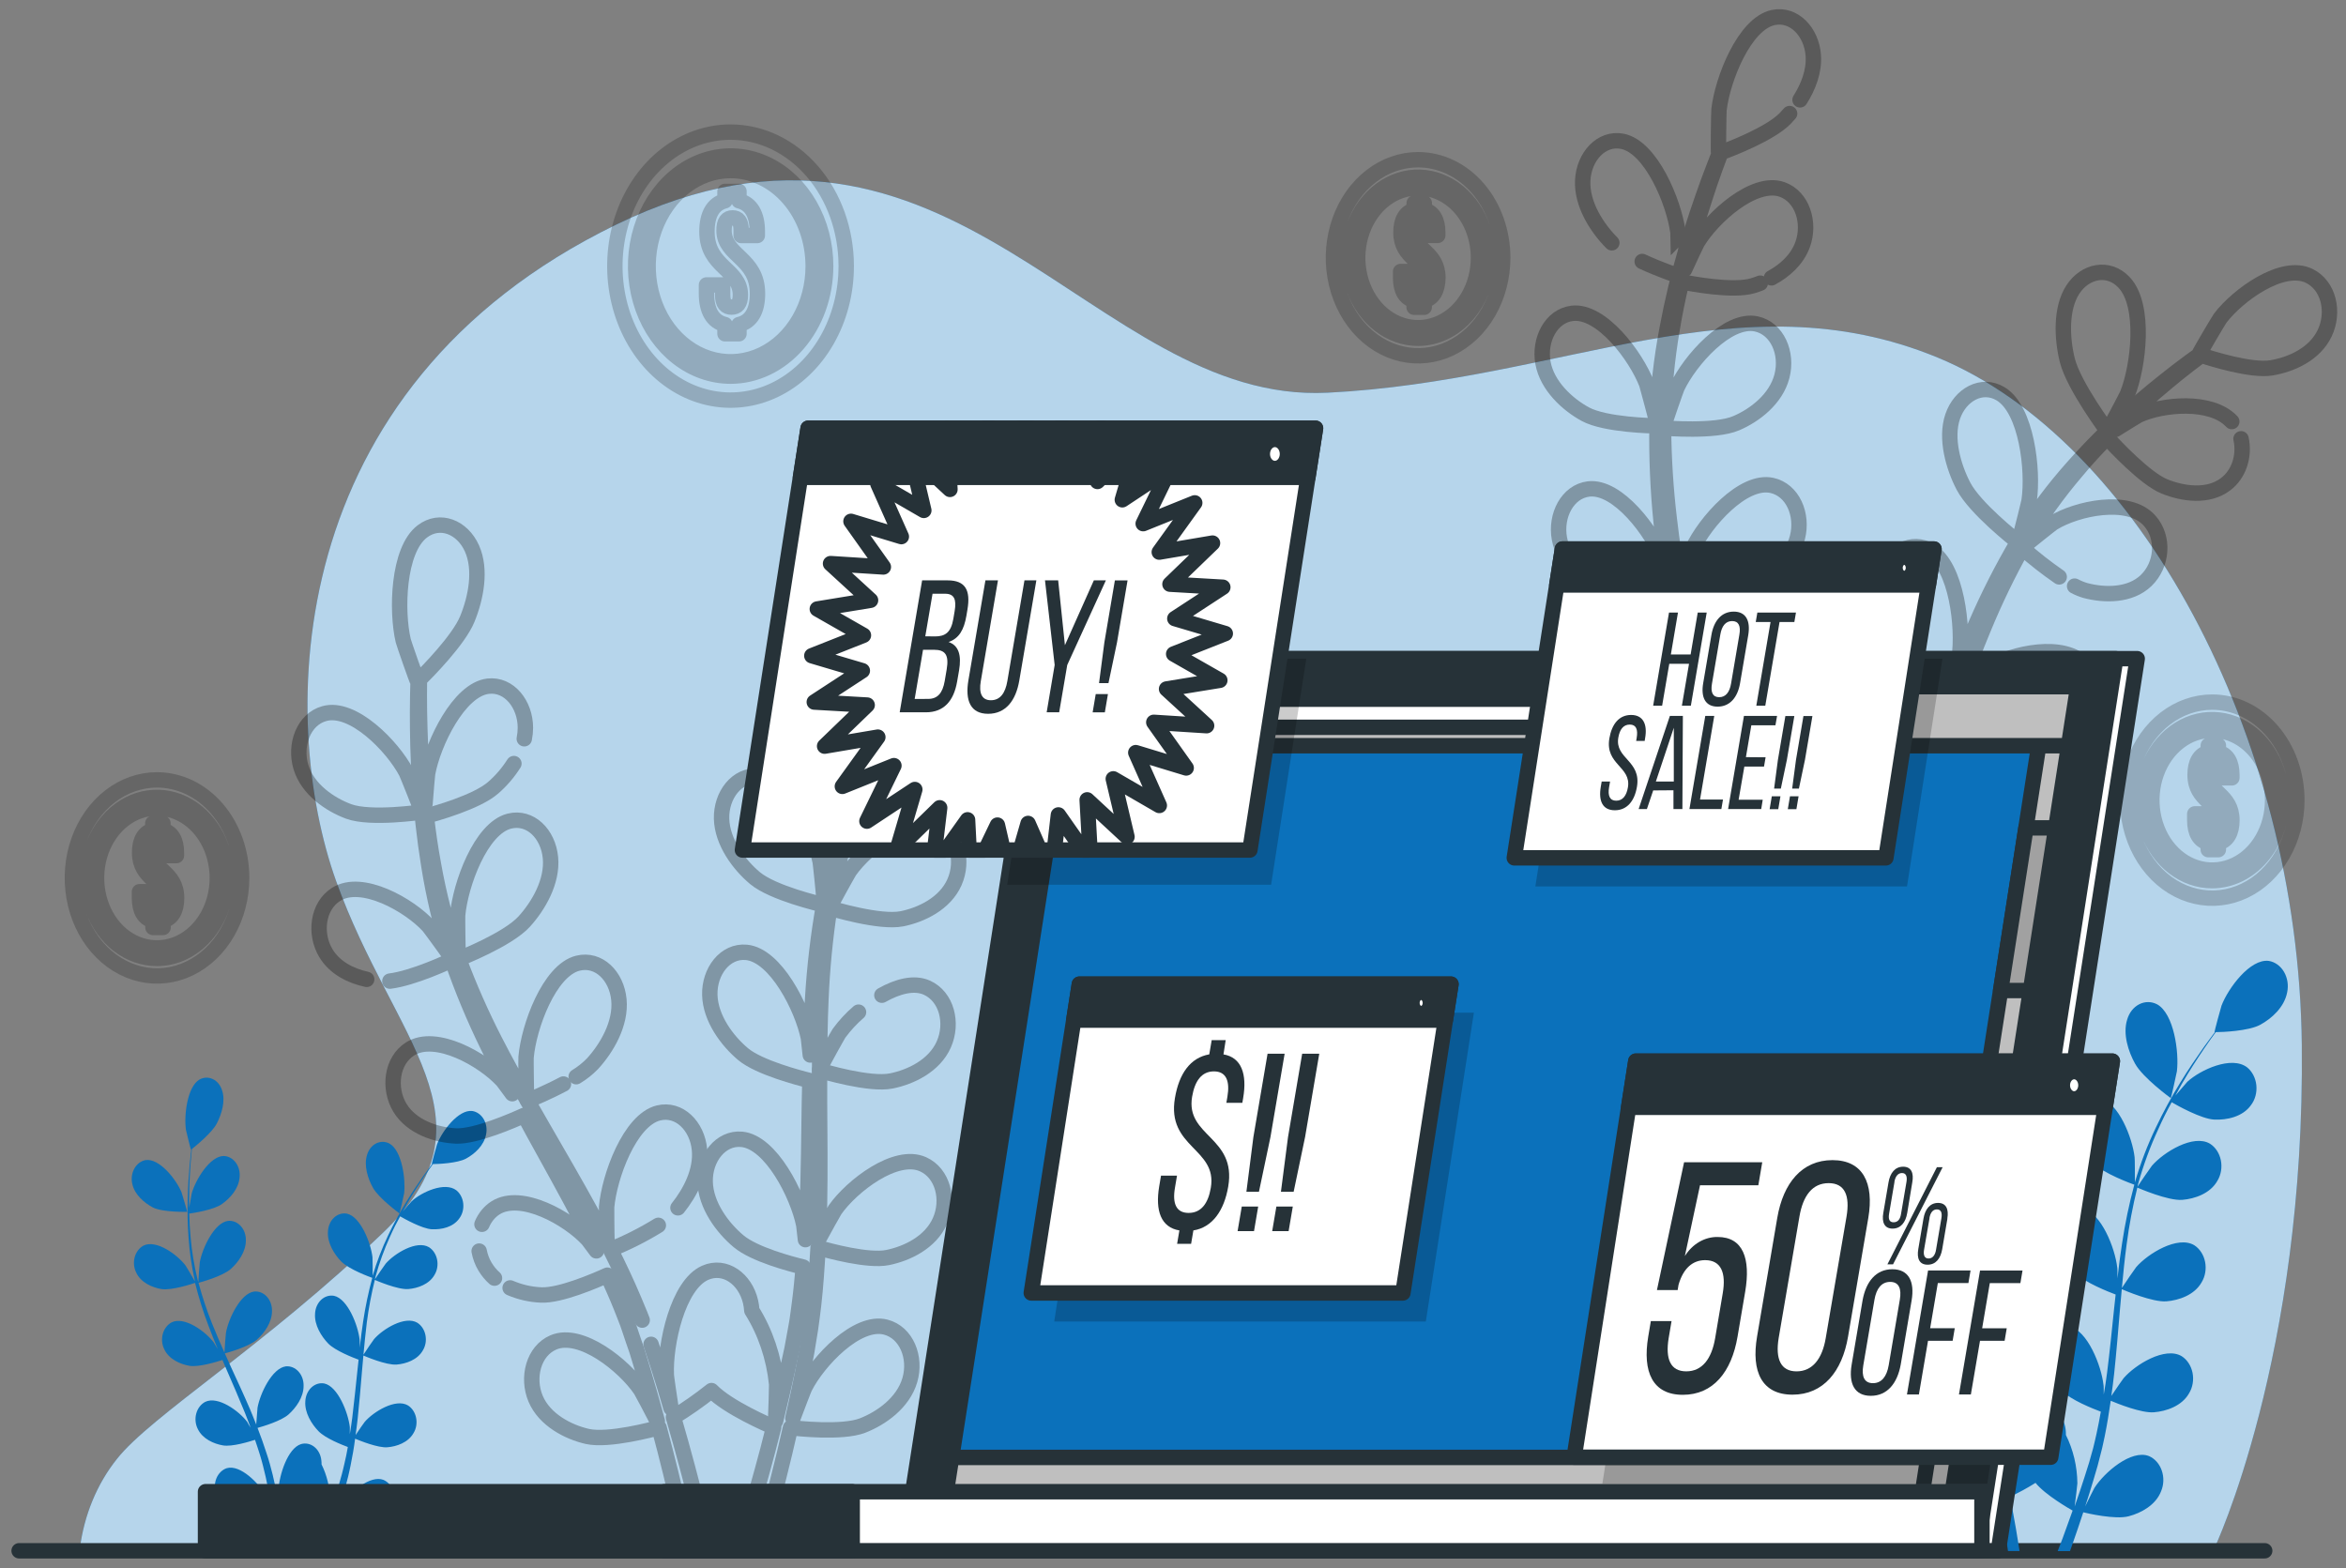 <svg width="193" height="129" viewBox="0 0 193 129" fill="none" xmlns="http://www.w3.org/2000/svg">
<rect x="0" y="0" width="193" height="129" fill="#808080" stroke="none"/>
<g id="illustration">
<g id="freepik--background-simple--inject-26">
<path id="Vector" d="M182.153 127.423C182.153 127.423 189.642 111.678 189.365 85.971C189.087 60.265 175.773 36.166 159.407 29.418C143.041 22.67 128.617 31.346 109.2 32.31C89.783 33.274 78.41 4.997 50.672 18.492C22.933 31.988 22.933 59.301 27.649 72.476C32.364 85.65 41.241 92.077 31.532 101.395C21.823 110.714 12.392 116.497 9.619 120.032C7.979 122.081 6.915 124.658 6.567 127.423H182.153Z" fill="#0B71BB"/>
<path id="Vector_2" opacity="0.7" d="M182.153 127.423C182.153 127.423 189.642 111.678 189.365 85.971C189.087 60.265 175.773 36.166 159.407 29.418C143.041 22.67 128.617 31.346 109.2 32.31C89.783 33.274 78.41 4.997 50.672 18.492C22.933 31.988 22.933 59.301 27.649 72.476C32.364 85.65 41.241 92.077 31.532 101.395C21.823 110.714 12.392 116.497 9.619 120.032C7.979 122.081 6.915 124.658 6.567 127.423H182.153Z" fill="white"/>
</g>
<g id="freepik--Coins--inject-26">
<g id="Group" opacity="0.2">
<path id="Vector_3" d="M60.103 14.031C58.761 14.033 57.449 14.495 56.333 15.36C55.217 16.224 54.348 17.453 53.834 18.89C53.321 20.327 53.187 21.908 53.449 23.433C53.711 24.959 54.358 26.36 55.307 27.459C56.257 28.559 57.466 29.308 58.783 29.612C60.099 29.916 61.464 29.761 62.705 29.166C63.946 28.571 65.006 27.564 65.753 26.271C66.499 24.979 66.898 23.459 66.899 21.904C66.899 19.816 66.183 17.813 64.909 16.337C63.634 14.861 61.906 14.031 60.103 14.031ZM60.794 26.701V27.459H59.643V26.701C58.63 26.467 58.12 25.561 58.12 24.153V23.443H59.452V24.256C59.452 24.998 59.729 25.265 60.181 25.265C60.633 25.265 60.91 24.998 60.91 24.256C60.91 22.122 58.159 22.007 58.159 19.054C58.159 17.659 58.658 16.772 59.643 16.518V15.747H60.794V16.518C61.793 16.756 62.303 17.646 62.303 19.054V19.375H60.974V18.951C60.974 18.209 60.716 17.926 60.27 17.926C59.823 17.926 59.565 18.209 59.565 18.951C59.565 21.084 62.317 21.2 62.317 24.153C62.322 25.561 61.798 26.467 60.8 26.701H60.794Z" stroke="black" stroke-width="1.267" stroke-linecap="round" stroke-linejoin="round"/>
<path id="Vector_4" d="M60.103 10.869C58.22 10.868 56.38 11.515 54.814 12.726C53.249 13.937 52.028 15.659 51.308 17.673C50.587 19.688 50.398 21.905 50.766 24.044C51.133 26.183 52.039 28.148 53.37 29.69C54.701 31.232 56.398 32.282 58.244 32.707C60.09 33.132 62.004 32.914 63.743 32.079C65.482 31.244 66.969 29.83 68.014 28.017C69.06 26.203 69.618 24.072 69.617 21.891C69.617 18.968 68.615 16.164 66.83 14.097C65.046 12.03 62.626 10.869 60.103 10.869ZM60.103 30.946C58.556 30.944 57.045 30.412 55.761 29.416C54.476 28.42 53.475 27.005 52.884 25.349C52.294 23.694 52.14 21.873 52.443 20.117C52.746 18.36 53.492 16.747 54.586 15.482C55.68 14.217 57.074 13.356 58.59 13.008C60.107 12.66 61.679 12.841 63.107 13.528C64.534 14.215 65.754 15.377 66.612 16.868C67.47 18.358 67.927 20.109 67.925 21.9C67.921 24.3 67.095 26.601 65.628 28.296C64.162 29.992 62.175 30.945 60.103 30.946Z" stroke="black" stroke-width="1.267" stroke-linecap="round" stroke-linejoin="round"/>
</g>
<g id="Group_2" opacity="0.2">
<path id="Vector_5" d="M116.662 15.451C115.68 15.451 114.719 15.789 113.902 16.421C113.085 17.053 112.449 17.952 112.073 19.004C111.697 20.055 111.598 21.212 111.79 22.329C111.982 23.445 112.455 24.471 113.15 25.276C113.844 26.08 114.73 26.628 115.693 26.851C116.657 27.073 117.656 26.959 118.564 26.523C119.471 26.087 120.247 25.35 120.793 24.404C121.339 23.457 121.63 22.344 121.63 21.206C121.629 19.68 121.105 18.218 120.174 17.139C119.242 16.06 117.98 15.453 116.662 15.451ZM117.167 24.725V25.277H116.335V24.725C115.595 24.551 115.226 23.889 115.226 22.858V22.337H116.199V22.935C116.199 23.478 116.407 23.671 116.735 23.671C117.062 23.671 117.267 23.478 117.267 22.935C117.267 21.373 115.253 21.296 115.253 19.127C115.253 18.109 115.619 17.456 116.341 17.273V16.708H117.173V17.273C117.902 17.447 118.282 18.096 118.282 19.127V19.365H117.309V19.044C117.309 18.504 117.123 18.295 116.793 18.295C116.463 18.295 116.28 18.504 116.28 19.044C116.28 20.605 118.293 20.682 118.293 22.851C118.282 23.889 117.897 24.551 117.167 24.725Z" stroke="black" stroke-width="1.267" stroke-linecap="round" stroke-linejoin="round"/>
<path id="Vector_6" d="M116.662 13.141C115.285 13.141 113.939 13.614 112.794 14.5C111.649 15.386 110.757 16.646 110.23 18.119C109.703 19.593 109.565 21.215 109.834 22.779C110.102 24.344 110.765 25.781 111.739 26.909C112.713 28.037 113.953 28.805 115.304 29.116C116.655 29.427 118.055 29.268 119.327 28.657C120.599 28.047 121.686 27.013 122.451 25.687C123.216 24.36 123.625 22.801 123.625 21.206C123.625 19.067 122.891 17.015 121.586 15.503C120.28 13.99 118.509 13.141 116.662 13.141ZM116.662 27.832C115.531 27.832 114.425 27.443 113.485 26.715C112.544 25.987 111.811 24.952 111.378 23.741C110.945 22.531 110.832 21.199 111.053 19.913C111.273 18.628 111.818 17.448 112.618 16.521C113.418 15.594 114.437 14.963 115.546 14.707C116.656 14.452 117.806 14.583 118.851 15.085C119.896 15.586 120.79 16.435 121.418 17.525C122.047 18.614 122.382 19.895 122.382 21.206C122.381 22.963 121.778 24.647 120.705 25.889C119.633 27.131 118.179 27.83 116.662 27.832Z" stroke="black" stroke-width="1.267" stroke-linecap="round" stroke-linejoin="round"/>
</g>
<g id="Group_3" opacity="0.2">
<path id="Vector_7" d="M12.911 66.477C11.928 66.477 10.967 66.814 10.151 67.446C9.334 68.079 8.697 68.978 8.321 70.029C7.945 71.081 7.846 72.238 8.038 73.354C8.23 74.471 8.703 75.496 9.398 76.301C10.092 77.106 10.978 77.654 11.941 77.876C12.905 78.098 13.904 77.984 14.812 77.549C15.72 77.113 16.495 76.375 17.041 75.429C17.587 74.482 17.879 73.37 17.879 72.231C17.877 70.706 17.353 69.243 16.422 68.164C15.491 67.085 14.228 66.478 12.911 66.477ZM13.415 75.75V76.303H12.583V75.75C11.843 75.577 11.474 74.915 11.474 73.883V73.363H12.447V73.96C12.447 74.503 12.653 74.699 12.983 74.699C13.313 74.699 13.499 74.503 13.499 73.96C13.499 72.399 11.485 72.322 11.485 70.153C11.485 69.134 11.851 68.482 12.572 68.299V67.733H13.404V68.299C14.134 68.472 14.514 69.121 14.514 70.153V70.39H13.546V70.069C13.546 69.529 13.357 69.323 13.03 69.323C12.703 69.323 12.517 69.529 12.517 70.069C12.517 71.634 14.528 71.708 14.528 73.877C14.528 74.924 14.145 75.567 13.415 75.75Z" stroke="black" stroke-width="1.267" stroke-linecap="round" stroke-linejoin="round"/>
<path id="Vector_8" d="M12.912 64.162C11.535 64.163 10.19 64.638 9.045 65.525C7.901 66.412 7.01 67.672 6.483 69.145C5.957 70.619 5.82 72.241 6.09 73.805C6.359 75.369 7.022 76.805 7.996 77.933C8.97 79.06 10.211 79.828 11.561 80.138C12.912 80.449 14.311 80.289 15.583 79.678C16.855 79.068 17.942 78.034 18.707 76.708C19.472 75.381 19.88 73.822 19.88 72.227C19.88 71.168 19.699 70.119 19.349 69.14C18.998 68.161 18.485 67.272 17.838 66.523C17.191 65.774 16.423 65.18 15.578 64.775C14.732 64.37 13.827 64.162 12.912 64.162ZM12.912 78.853C11.781 78.853 10.675 78.465 9.734 77.737C8.794 77.008 8.061 75.974 7.628 74.763C7.195 73.552 7.081 72.22 7.302 70.935C7.523 69.65 8.068 68.469 8.867 67.542C9.667 66.616 10.687 65.985 11.796 65.729C12.906 65.473 14.056 65.605 15.101 66.106C16.146 66.608 17.039 67.457 17.668 68.546C18.296 69.636 18.632 70.917 18.632 72.227C18.63 73.984 18.027 75.668 16.955 76.911C15.882 78.153 14.428 78.852 12.912 78.853Z" stroke="black" stroke-width="1.267" stroke-linecap="round" stroke-linejoin="round"/>
</g>
<g id="Group_4" opacity="0.2">
<path id="Vector_9" d="M181.995 60.074C181.012 60.074 180.052 60.412 179.235 61.044C178.418 61.676 177.781 62.575 177.405 63.627C177.029 64.678 176.93 65.836 177.122 66.952C177.314 68.068 177.787 69.094 178.482 69.899C179.176 70.703 180.062 71.251 181.025 71.474C181.989 71.696 182.988 71.582 183.896 71.146C184.804 70.71 185.579 69.973 186.125 69.026C186.671 68.08 186.963 66.967 186.963 65.829C186.961 64.303 186.437 62.841 185.506 61.762C184.575 60.683 183.312 60.076 181.995 60.074ZM182.499 69.348V69.9H181.667V69.348C180.929 69.174 180.558 68.512 180.558 67.481V66.96H181.531V67.558C181.531 68.098 181.737 68.294 182.064 68.294C182.391 68.294 182.597 68.098 182.597 67.558C182.597 65.993 180.585 65.919 180.585 63.75C180.585 62.728 180.949 62.079 181.67 61.893V61.331H182.502V61.893C183.232 62.066 183.612 62.719 183.612 63.75V63.994H182.638V63.673C182.638 63.13 182.452 62.924 182.125 62.924C181.798 62.924 181.601 63.13 181.601 63.673C181.601 65.235 183.615 65.312 183.615 67.481C183.615 68.512 183.229 69.174 182.499 69.348Z" stroke="black" stroke-width="1.267" stroke-linecap="round" stroke-linejoin="round"/>
<path id="Vector_10" d="M181.994 57.764C180.617 57.764 179.271 58.237 178.126 59.123C176.981 60.009 176.089 61.269 175.562 62.742C175.035 64.216 174.897 65.838 175.166 67.403C175.434 68.967 176.098 70.404 177.071 71.532C178.045 72.66 179.286 73.428 180.636 73.739C181.987 74.051 183.387 73.891 184.659 73.28C185.931 72.67 187.018 71.636 187.783 70.31C188.548 68.984 188.957 67.424 188.957 65.829C188.957 64.77 188.777 63.721 188.427 62.742C188.077 61.764 187.564 60.875 186.918 60.126C186.271 59.377 185.503 58.783 184.659 58.378C183.814 57.972 182.909 57.764 181.994 57.764ZM181.994 72.455C180.863 72.457 179.756 72.071 178.814 71.344C177.872 70.618 177.137 69.584 176.702 68.374C176.268 67.163 176.153 65.83 176.372 64.544C176.592 63.258 177.135 62.076 177.935 61.148C178.734 60.221 179.754 59.588 180.863 59.331C181.973 59.075 183.124 59.205 184.17 59.706C185.215 60.208 186.109 61.057 186.738 62.147C187.367 63.236 187.703 64.518 187.703 65.829C187.702 67.584 187.1 69.266 186.03 70.508C184.96 71.75 183.509 72.45 181.994 72.455Z" stroke="black" stroke-width="1.267" stroke-linecap="round" stroke-linejoin="round"/>
</g>
</g>
<g id="freepik--Floor--inject-26">
<path id="Vector_11" d="M1.573 127.584H186.312" stroke="#263238" stroke-width="1.267" stroke-linecap="round" stroke-linejoin="round"/>
</g>
<g id="freepik--Plants--inject-26">
<path id="Vector_12" d="M12.576 99.34C13.409 99.754 15.403 99.7 15.406 99.7C15.408 99.7 14.973 98.18 14.934 98.093C14.496 97.026 13.103 95.265 11.969 95.442C11.782 95.478 11.603 95.559 11.445 95.68C11.286 95.801 11.151 95.959 11.049 96.144C10.947 96.329 10.879 96.537 10.851 96.754C10.822 96.972 10.834 97.194 10.884 97.405C11.073 98.292 11.877 98.967 12.576 99.34Z" fill="#0B71BB"/>
<path id="Vector_13" d="M13.273 106.052C14.122 106.193 15.914 105.593 16.047 105.544C16.342 106.731 16.705 107.894 17.134 109.024C17.378 109.686 17.645 110.342 17.919 110.997C17.755 110.721 17.608 110.474 17.583 110.441C16.915 109.548 15.173 108.272 14.119 108.793C13.946 108.884 13.792 109.017 13.667 109.182C13.542 109.347 13.447 109.54 13.391 109.75C13.335 109.96 13.317 110.181 13.339 110.399C13.361 110.617 13.423 110.828 13.52 111.017C13.908 111.836 14.84 112.241 15.595 112.369C16.349 112.498 17.894 112.022 18.299 111.887L18.621 112.639C19.14 113.835 19.661 115.024 20.141 116.212C20.31 116.63 20.465 117.048 20.621 117.466C20.474 117.221 20.343 117.016 20.343 116.987C19.675 116.09 17.93 114.818 16.879 115.335C16.706 115.426 16.551 115.558 16.424 115.723C16.298 115.888 16.203 116.081 16.146 116.292C16.089 116.502 16.07 116.723 16.092 116.942C16.113 117.161 16.175 117.372 16.271 117.562C16.66 118.381 17.589 118.786 18.343 118.915C19.098 119.043 20.496 118.61 20.979 118.455C21.126 118.889 21.273 119.326 21.4 119.741C21.481 120.036 21.575 120.313 21.642 120.615C21.708 120.917 21.786 121.203 21.855 121.495C21.972 122.061 22.096 122.642 22.199 123.198C22.271 123.584 22.335 123.953 22.402 124.323C22.238 123.905 21.9 123.095 21.863 123.037C21.309 122.035 19.764 120.467 18.657 120.788C18.474 120.848 18.305 120.952 18.159 121.094C18.013 121.235 17.895 121.41 17.811 121.607C17.728 121.805 17.681 122.021 17.675 122.24C17.668 122.46 17.701 122.679 17.772 122.883C18.049 123.76 18.918 124.326 19.644 124.583C20.449 124.869 22.224 124.609 22.446 124.583C22.554 125.2 22.651 125.798 22.723 126.366C22.787 126.787 22.846 127.189 22.898 127.578H23.611C23.544 127.144 23.47 126.694 23.389 126.222C23.284 125.595 23.159 124.937 23.026 124.249C23.561 124.001 24.084 123.716 24.59 123.397C25.175 124.133 26.673 125.004 26.868 125.1C26.665 125.682 26.46 126.244 26.26 126.771C26.157 127.051 26.055 127.314 25.952 127.578H26.707L26.884 127.077C27.095 126.489 27.309 125.852 27.522 125.2C27.736 125.251 29.497 125.666 30.316 125.451C31.059 125.258 31.96 124.769 32.293 123.918C32.377 123.721 32.424 123.505 32.431 123.286C32.438 123.066 32.406 122.847 32.335 122.643C32.265 122.439 32.159 122.254 32.023 122.101C31.887 121.947 31.725 121.829 31.547 121.752C30.462 121.331 28.809 122.755 28.218 123.706C28.182 123.764 27.852 124.422 27.65 124.843C27.736 124.573 27.822 124.316 27.908 124.04C28.082 123.494 28.241 122.941 28.413 122.35C28.488 122.061 28.562 121.768 28.64 121.476C28.718 121.183 28.773 120.865 28.843 120.557C28.99 119.84 29.12 119.104 29.214 118.362C29.628 118.536 31.103 119.13 31.866 119.069C32.629 119.008 33.58 118.683 34.021 117.899C34.131 117.719 34.206 117.515 34.242 117.299C34.279 117.083 34.275 116.86 34.232 116.646C34.189 116.431 34.108 116.23 33.993 116.054C33.878 115.879 33.733 115.734 33.566 115.628C32.551 115.02 30.729 116.142 30.008 116.974C29.96 117.025 29.5 117.694 29.253 118.063C29.314 117.617 29.375 117.17 29.425 116.717C29.567 115.403 29.672 114.069 29.786 112.739C29.819 112.331 29.858 111.926 29.894 111.521C30.041 111.582 31.78 112.334 32.637 112.263C33.397 112.202 34.351 111.878 34.79 111.094C34.899 110.914 34.974 110.709 35.011 110.494C35.047 110.278 35.043 110.056 35 109.842C34.958 109.627 34.876 109.426 34.761 109.251C34.647 109.076 34.501 108.931 34.335 108.825C33.32 108.218 31.5 109.336 30.776 110.168C30.72 110.233 30.058 111.193 29.899 111.454C29.983 110.56 30.071 109.67 30.177 108.796C30.331 107.615 30.551 106.448 30.837 105.3C30.904 105.329 32.718 106.123 33.594 106.052C34.354 105.988 35.308 105.666 35.749 104.882C35.858 104.702 35.933 104.498 35.969 104.282C36.005 104.066 36.002 103.843 35.959 103.629C35.916 103.415 35.835 103.213 35.72 103.038C35.606 102.863 35.461 102.717 35.295 102.611C34.276 102.003 32.457 103.122 31.733 103.957C31.677 104.021 30.965 105.056 30.848 105.242C30.865 105.175 30.876 105.104 30.892 105.04C31.205 103.898 31.605 102.79 32.088 101.73C32.349 101.142 32.626 100.596 32.92 100.069C33.245 100.259 34.734 101.097 35.53 101.133C36.326 101.168 37.27 100.969 37.783 100.246C37.908 100.08 38.002 99.886 38.059 99.677C38.115 99.466 38.133 99.245 38.111 99.026C38.088 98.808 38.027 98.597 37.93 98.408C37.833 98.219 37.702 98.056 37.547 97.929C36.593 97.196 34.679 98.077 33.88 98.816C33.836 98.854 33.433 99.32 33.145 99.661C33.275 99.426 33.403 99.182 33.53 98.96C34.01 98.128 34.493 97.395 34.917 96.756C35.167 96.393 35.397 96.068 35.614 95.77C36.016 95.77 37.633 95.705 38.34 95.32C39.048 94.934 39.819 94.246 39.988 93.331C40.033 93.117 40.039 92.895 40.006 92.679C39.972 92.462 39.9 92.257 39.793 92.075C39.686 91.893 39.547 91.739 39.386 91.623C39.225 91.508 39.044 91.432 38.856 91.403C37.719 91.258 36.36 93.064 35.955 94.144C35.919 94.237 35.5 95.773 35.522 95.773H35.547C35.331 96.059 35.103 96.364 34.859 96.705C34.415 97.347 33.919 98.057 33.422 98.88C32.881 99.764 32.384 100.682 31.933 101.631C31.424 102.692 30.997 103.804 30.659 104.953C30.661 104.967 30.661 104.981 30.659 104.995C30.659 104.606 30.659 103.52 30.643 103.436C30.51 102.267 29.664 100.088 28.537 99.847C28.35 99.813 28.158 99.825 27.975 99.883C27.791 99.94 27.621 100.042 27.474 100.181C27.326 100.32 27.206 100.494 27.121 100.691C27.036 100.887 26.987 101.102 26.979 101.322C26.912 102.254 27.494 103.186 28.063 103.774C28.704 104.439 30.485 105.082 30.626 105.13C30.308 106.309 30.057 107.511 29.874 108.729C29.766 109.436 29.675 110.155 29.597 110.875C29.597 110.538 29.597 110.233 29.583 110.197C29.45 109.024 28.601 106.849 27.478 106.608C27.29 106.574 27.098 106.586 26.915 106.644C26.732 106.701 26.561 106.803 26.414 106.942C26.267 107.081 26.147 107.255 26.061 107.451C25.976 107.648 25.927 107.863 25.919 108.083C25.852 109.012 26.435 109.947 27.003 110.535C27.572 111.123 29.089 111.714 29.5 111.862C29.472 112.138 29.439 112.414 29.411 112.691C29.273 114.021 29.134 115.348 28.979 116.643C28.92 117.103 28.851 117.549 28.779 117.996C28.779 117.7 28.779 117.446 28.779 117.411C28.648 116.238 27.8 114.06 26.676 113.819C26.489 113.785 26.297 113.797 26.114 113.855C25.931 113.913 25.76 114.015 25.613 114.154C25.466 114.293 25.346 114.466 25.261 114.663C25.175 114.859 25.126 115.074 25.117 115.293C25.051 116.225 25.633 117.157 26.202 117.745C26.77 118.333 28.143 118.87 28.615 119.047C28.532 119.503 28.449 119.962 28.338 120.399C28.263 120.695 28.21 120.987 28.124 121.283C28.038 121.579 27.96 121.865 27.88 122.154C27.708 122.7 27.536 123.266 27.356 123.793C27.234 124.162 27.112 124.512 26.99 124.863C27.051 124.41 27.156 123.516 27.159 123.439C27.144 122.399 26.901 121.381 26.454 120.48C26.457 120.364 26.451 120.247 26.435 120.133C26.411 119.913 26.348 119.702 26.249 119.513C26.15 119.324 26.017 119.161 25.86 119.036C25.703 118.91 25.524 118.825 25.337 118.785C25.149 118.746 24.956 118.753 24.77 118.806C23.661 119.146 22.965 121.376 22.912 122.572C22.912 122.642 22.948 123.401 22.979 123.883C22.923 123.603 22.873 123.333 22.812 123.047C22.696 122.482 22.568 121.919 22.429 121.315C22.355 121.026 22.277 120.734 22.199 120.441C22.122 120.149 22.022 119.847 21.922 119.545C21.703 118.854 21.453 118.163 21.187 117.475C21.617 117.356 23.128 116.91 23.736 116.37C24.343 115.83 24.981 114.953 24.976 114.018C24.982 113.798 24.947 113.579 24.875 113.375C24.802 113.172 24.694 112.988 24.556 112.837C24.419 112.685 24.255 112.569 24.076 112.496C23.896 112.422 23.706 112.393 23.517 112.411C22.379 112.556 21.392 114.66 21.187 115.811C21.187 115.882 21.106 116.733 21.078 117.199C20.915 116.788 20.754 116.376 20.579 115.965C20.072 114.779 19.525 113.6 18.984 112.43C18.821 112.071 18.657 111.707 18.496 111.344C18.649 111.306 20.457 110.817 21.137 110.213C21.741 109.677 22.382 108.796 22.377 107.861C22.382 107.641 22.348 107.422 22.276 107.219C22.203 107.015 22.095 106.832 21.957 106.68C21.819 106.528 21.656 106.412 21.477 106.339C21.297 106.266 21.107 106.237 20.918 106.255C19.78 106.396 18.793 108.504 18.588 109.651C18.571 109.741 18.477 110.962 18.465 111.277C18.108 110.477 17.758 109.67 17.439 108.873C17.008 107.79 16.637 106.676 16.33 105.538C16.402 105.519 18.291 105.021 18.987 104.4C19.592 103.864 20.233 102.983 20.227 102.048C20.233 101.828 20.198 101.609 20.126 101.405C20.053 101.201 19.944 101.018 19.806 100.866C19.668 100.714 19.504 100.598 19.325 100.525C19.145 100.452 18.955 100.424 18.765 100.442C17.631 100.583 16.643 102.691 16.438 103.838C16.421 103.931 16.319 105.246 16.316 105.487C16.299 105.422 16.274 105.355 16.258 105.287C15.974 104.131 15.78 102.949 15.678 101.753C15.614 101.094 15.586 100.467 15.57 99.844C15.93 99.793 17.572 99.542 18.252 99.063C18.931 98.584 19.625 97.813 19.708 96.885C19.735 96.667 19.721 96.445 19.669 96.233C19.616 96.022 19.526 95.826 19.403 95.658C19.281 95.49 19.129 95.353 18.958 95.258C18.787 95.163 18.6 95.11 18.41 95.104C17.267 95.104 16.088 97.058 15.772 98.183C15.755 98.247 15.642 98.89 15.564 99.359C15.564 99.082 15.55 98.793 15.564 98.527C15.564 97.527 15.62 96.599 15.672 95.799C15.708 95.336 15.744 94.921 15.786 94.532C16.116 94.269 17.45 93.186 17.844 92.415C18.238 91.644 18.565 90.574 18.269 89.703C18.205 89.496 18.105 89.306 17.974 89.147C17.843 88.987 17.685 88.862 17.509 88.778C17.333 88.694 17.145 88.654 16.955 88.661C16.765 88.668 16.578 88.72 16.407 88.816C15.392 89.423 15.126 91.792 15.298 92.958C15.314 93.061 15.697 94.606 15.714 94.594H15.733C15.689 94.966 15.645 95.368 15.606 95.805C15.536 96.618 15.464 97.537 15.442 98.539C15.41 99.623 15.432 100.708 15.509 101.788C15.59 102.998 15.764 104.197 16.03 105.371V105.413C15.85 105.091 15.32 104.188 15.273 104.127C14.604 103.231 12.862 101.958 11.808 102.476C11.636 102.567 11.482 102.7 11.356 102.865C11.231 103.031 11.137 103.224 11.08 103.434C11.024 103.644 11.006 103.866 11.028 104.084C11.05 104.303 11.112 104.513 11.209 104.703C11.586 105.519 12.518 105.924 13.273 106.052Z" fill="#0B71BB"/>
<path id="Vector_14" d="M32.869 99.831C32.885 99.831 33.232 98.285 33.246 98.182C33.387 97.013 33.063 94.648 32.034 94.079C31.861 93.989 31.673 93.942 31.483 93.941C31.294 93.941 31.106 93.987 30.932 94.076C30.759 94.165 30.603 94.295 30.476 94.459C30.349 94.622 30.253 94.815 30.195 95.024C29.917 95.901 30.267 96.977 30.683 97.72C31.168 98.591 32.866 99.828 32.869 99.831Z" fill="#0B71BB"/>
<path id="Vector_15" d="M151.353 89.661C152.462 90.217 155.145 90.147 155.147 90.147C155.15 90.147 154.568 88.106 154.518 87.984C153.927 86.551 152.06 84.189 150.54 84.427C150.288 84.474 150.048 84.582 149.835 84.744C149.622 84.906 149.441 85.118 149.303 85.367C149.166 85.616 149.075 85.895 149.037 86.187C148.999 86.479 149.015 86.777 149.084 87.062C149.336 88.279 150.415 89.186 151.353 89.661Z" fill="#0B71BB"/>
<path id="Vector_16" d="M152.285 98.697C153.425 98.89 155.828 98.083 156.019 98.016C156.415 99.609 156.903 101.17 157.478 102.688C157.808 103.575 158.163 104.455 158.532 105.332C158.313 104.96 158.113 104.629 158.083 104.587C157.184 103.388 154.846 101.679 153.434 102.373C153.202 102.496 152.995 102.674 152.827 102.896C152.659 103.117 152.533 103.378 152.457 103.659C152.381 103.941 152.357 104.238 152.387 104.532C152.416 104.825 152.499 105.107 152.629 105.361C153.151 106.46 154.399 107.003 155.403 107.174C156.407 107.344 158.49 106.708 159.034 106.531C159.178 106.868 159.312 107.202 159.464 107.537C160.158 109.143 160.851 110.75 161.503 112.331C161.733 112.893 161.938 113.456 162.146 114.015C161.952 113.693 161.786 113.411 161.755 113.372C160.859 112.17 158.521 110.464 157.109 111.158C156.877 111.28 156.67 111.458 156.502 111.679C156.333 111.901 156.207 112.161 156.131 112.442C156.055 112.724 156.031 113.021 156.061 113.314C156.091 113.607 156.174 113.89 156.305 114.143C156.826 115.242 158.074 115.785 159.079 115.959C160.083 116.132 161.963 115.551 162.61 115.345C162.809 115.927 163.009 116.508 163.164 117.083C163.273 117.479 163.4 117.851 163.489 118.256C163.578 118.661 163.68 119.047 163.766 119.439C163.922 120.197 164.088 120.978 164.227 121.723C164.324 122.241 164.41 122.735 164.504 123.234C164.282 122.671 163.83 121.585 163.783 121.498C163.056 120.155 160.965 118.057 159.481 118.494C159.236 118.575 159.008 118.714 158.813 118.904C158.617 119.093 158.458 119.328 158.346 119.593C158.234 119.858 158.172 120.148 158.163 120.443C158.154 120.738 158.198 121.032 158.294 121.306C158.665 122.485 159.827 123.234 160.807 123.587C161.883 123.969 164.268 123.619 164.565 123.587C164.709 124.413 164.843 125.216 164.956 125.978C165.04 126.54 165.12 127.083 165.192 127.604H166.146C166.055 127.025 165.958 126.418 165.85 125.785C165.705 124.946 165.539 124.053 165.361 123.137C166.079 122.805 166.779 122.424 167.458 121.996C168.243 122.98 170.254 124.133 170.51 124.278C170.232 125.059 169.955 125.814 169.697 126.527C169.555 126.903 169.419 127.257 169.281 127.61H170.293C170.371 127.388 170.451 127.17 170.532 126.938C170.809 126.148 171.1 125.296 171.386 124.419C171.664 124.49 174.035 125.046 175.136 124.741C176.135 124.48 177.355 123.825 177.788 122.684C177.9 122.42 177.962 122.132 177.972 121.839C177.981 121.545 177.937 121.253 177.843 120.98C177.748 120.708 177.605 120.461 177.424 120.256C177.242 120.052 177.025 119.894 176.787 119.792C175.333 119.223 173.114 121.138 172.302 122.414C172.254 122.488 171.813 123.378 171.541 123.937C171.658 123.577 171.772 123.23 171.888 122.861C172.121 122.128 172.332 121.389 172.565 120.592L172.867 119.419C172.976 119.027 173.048 118.6 173.145 118.189C173.342 117.225 173.503 116.241 173.644 115.242C174.199 115.477 176.177 116.274 177.2 116.19C178.224 116.106 179.502 115.673 180.093 114.622C180.239 114.38 180.34 114.106 180.388 113.816C180.437 113.527 180.432 113.229 180.375 112.941C180.317 112.654 180.208 112.384 180.054 112.149C179.901 111.913 179.706 111.718 179.483 111.576C178.118 110.76 175.677 112.26 174.706 113.382C174.645 113.449 174.027 114.346 173.694 114.844C173.777 114.243 173.86 113.645 173.924 113.035C174.113 111.27 174.257 109.484 174.407 107.697C174.454 107.151 174.504 106.608 174.554 106.062C174.751 106.149 177.084 107.154 178.232 107.061C179.253 106.978 180.534 106.544 181.125 105.493C181.271 105.251 181.372 104.976 181.42 104.687C181.469 104.397 181.464 104.098 181.407 103.811C181.349 103.523 181.24 103.253 181.086 103.017C180.933 102.782 180.738 102.586 180.515 102.444C179.15 101.631 176.706 103.131 175.738 104.249C175.663 104.336 174.776 105.622 174.562 105.962C174.673 104.764 174.792 103.568 174.951 102.395C175.157 100.811 175.452 99.244 175.833 97.704C175.924 97.743 178.357 98.806 179.533 98.713C180.554 98.629 181.833 98.196 182.423 97.142C182.569 96.9 182.67 96.626 182.718 96.336C182.767 96.046 182.762 95.748 182.705 95.461C182.647 95.174 182.538 94.903 182.384 94.668C182.231 94.433 182.036 94.238 181.813 94.096C180.451 93.279 178.007 94.783 177.037 95.901C176.962 95.988 176.005 97.373 175.847 97.64C175.871 97.55 175.885 97.457 175.91 97.367C176.341 95.828 176.889 94.338 177.55 92.913C177.899 92.123 178.271 91.387 178.659 90.683C179.095 90.937 181.095 92.061 182.163 92.11C183.183 92.158 184.498 91.888 185.183 90.921C185.352 90.699 185.478 90.439 185.554 90.157C185.63 89.876 185.654 89.579 185.624 89.285C185.594 88.992 185.511 88.71 185.381 88.456C185.25 88.203 185.075 87.984 184.867 87.814C183.588 86.83 181.017 88.013 179.946 88.999C179.888 89.054 179.35 89.677 178.962 90.137C179.136 89.815 179.308 89.494 179.48 89.195C180.124 88.077 180.77 87.097 181.35 86.236C181.68 85.747 181.991 85.317 182.285 84.915C182.823 84.915 184.992 84.828 185.941 84.311C186.889 83.794 187.924 82.868 188.16 81.641C188.221 81.354 188.229 81.056 188.184 80.766C188.139 80.476 188.042 80.199 187.899 79.955C187.756 79.712 187.57 79.505 187.354 79.35C187.137 79.195 186.895 79.094 186.642 79.054C185.117 78.861 183.314 81.284 182.759 82.733C182.712 82.859 182.154 84.918 182.182 84.915H182.213C181.935 85.294 181.619 85.706 181.294 86.162C180.698 87.013 180.03 87.977 179.353 89.086C178.625 90.27 177.957 91.501 177.353 92.775C176.67 94.197 176.099 95.688 175.647 97.228C175.641 97.247 175.636 97.267 175.633 97.286C175.633 96.766 175.633 95.31 175.608 95.198C175.43 93.626 174.293 90.699 172.784 90.378C172.532 90.333 172.275 90.35 172.03 90.427C171.784 90.505 171.555 90.641 171.358 90.828C171.161 91.015 171 91.247 170.885 91.511C170.77 91.774 170.705 92.062 170.693 92.357C170.604 93.607 171.386 94.857 172.149 95.647C173.009 96.538 175.397 97.399 175.586 97.466C175.159 99.046 174.823 100.656 174.579 102.286C174.432 103.25 174.301 104.198 174.199 105.178C174.199 104.728 174.199 104.327 174.179 104.272C174.002 102.697 172.865 99.773 171.356 99.452C171.104 99.406 170.847 99.422 170.601 99.499C170.355 99.576 170.125 99.712 169.928 99.899C169.73 100.085 169.569 100.318 169.454 100.581C169.339 100.845 169.273 101.133 169.261 101.428C169.175 102.678 169.958 103.928 170.72 104.719C171.483 105.509 173.516 106.303 174.049 106.502C174.01 106.871 173.966 107.244 173.927 107.614C173.744 109.397 173.566 111.177 173.347 112.916C173.27 113.529 173.175 114.13 173.07 114.731C173.07 114.333 173.07 113.995 173.05 113.944C172.876 112.369 171.738 109.445 170.229 109.124C169.978 109.079 169.72 109.095 169.474 109.172C169.228 109.25 168.999 109.386 168.801 109.573C168.604 109.76 168.442 109.992 168.328 110.256C168.213 110.52 168.147 110.808 168.135 111.103C168.046 112.353 168.831 113.603 169.594 114.394C170.357 115.184 172.193 115.898 172.831 116.139C172.72 116.749 172.609 117.363 172.476 117.951C172.379 118.349 172.307 118.741 172.199 119.137C172.091 119.532 171.98 119.921 171.872 120.306C171.641 121.039 171.408 121.797 171.167 122.507C171.003 122.999 170.84 123.471 170.676 123.94C170.759 123.33 170.901 122.135 170.901 122.032C170.886 120.636 170.561 119.268 169.958 118.06C169.96 117.905 169.952 117.751 169.933 117.597C169.901 117.305 169.816 117.023 169.684 116.77C169.552 116.518 169.376 116.3 169.167 116.132C168.957 115.964 168.72 115.849 168.469 115.794C168.219 115.739 167.961 115.746 167.714 115.814C166.23 116.27 165.292 119.284 165.217 120.869C165.217 120.962 165.267 121.98 165.309 122.623C165.234 122.25 165.164 121.887 165.084 121.505C164.929 120.743 164.754 119.991 164.571 119.182C164.469 118.794 164.366 118.402 164.263 118.006C164.169 117.613 164.024 117.209 163.905 116.807C163.611 115.878 163.275 114.953 162.92 114.031C163.495 113.87 165.522 113.272 166.338 112.546C167.153 111.82 168.002 110.647 168.002 109.391C168.009 109.096 167.962 108.802 167.865 108.53C167.768 108.257 167.622 108.011 167.437 107.808C167.253 107.605 167.033 107.449 166.793 107.351C166.553 107.253 166.298 107.214 166.044 107.238C164.518 107.431 163.195 110.245 162.918 111.797C162.901 111.894 162.809 113.035 162.771 113.664C162.554 113.112 162.338 112.559 162.102 112.006C161.42 110.419 160.687 108.835 159.963 107.247C159.741 106.762 159.525 106.283 159.306 105.792C159.511 105.737 161.938 105.085 162.851 104.272C163.661 103.552 164.515 102.373 164.515 101.117C164.522 100.822 164.475 100.528 164.377 100.256C164.28 99.983 164.134 99.738 163.949 99.535C163.764 99.332 163.544 99.177 163.304 99.079C163.063 98.981 162.808 98.943 162.554 98.967C161.031 99.156 159.708 101.971 159.431 103.523C159.409 103.642 159.281 105.284 159.267 105.702C158.787 104.632 158.316 103.559 157.88 102.489C157.298 101.036 156.797 99.54 156.382 98.013C156.479 97.987 159.012 97.318 159.947 96.489C160.759 95.766 161.611 94.587 161.611 93.334C161.619 93.039 161.572 92.745 161.475 92.472C161.378 92.2 161.232 91.954 161.047 91.75C160.863 91.547 160.643 91.391 160.402 91.293C160.162 91.195 159.907 91.157 159.653 91.181C158.127 91.371 156.804 94.186 156.527 95.741C156.507 95.863 156.368 97.627 156.363 97.948C156.341 97.862 156.307 97.772 156.285 97.685C155.909 96.134 155.651 94.548 155.517 92.945C155.431 92.061 155.392 91.213 155.37 90.374C155.853 90.307 158.058 89.966 158.976 89.327C159.894 88.688 160.821 87.65 160.931 86.4C160.966 86.107 160.947 85.81 160.875 85.527C160.804 85.244 160.682 84.981 160.518 84.756C160.353 84.531 160.15 84.348 159.921 84.22C159.691 84.092 159.441 84.021 159.187 84.012C157.653 84.012 156.072 86.638 155.65 88.148C155.625 88.228 155.473 89.092 155.373 89.722C155.373 89.35 155.356 88.964 155.373 88.607C155.373 87.264 155.448 86.037 155.52 84.944C155.567 84.327 155.617 83.768 155.672 83.248C156.116 82.894 157.891 81.442 158.446 80.407C159.001 79.372 159.414 77.933 159.015 76.766C158.929 76.488 158.795 76.234 158.619 76.021C158.443 75.807 158.231 75.639 157.995 75.527C157.76 75.415 157.507 75.361 157.252 75.37C156.998 75.379 156.748 75.449 156.518 75.577C155.154 76.394 154.796 79.572 155.02 81.136C155.043 81.271 155.556 83.344 155.575 83.328L155.6 83.305C155.539 83.807 155.481 84.346 155.428 84.934C155.334 86.024 155.237 87.254 155.209 88.604C155.165 90.056 155.196 91.51 155.301 92.958C155.407 94.586 155.64 96.199 155.997 97.778C155.997 97.794 155.997 97.813 155.997 97.832C155.755 97.392 155.045 96.191 154.982 96.107C154.086 94.905 151.747 93.199 150.335 93.893C150.104 94.016 149.897 94.194 149.729 94.416C149.56 94.638 149.434 94.898 149.358 95.18C149.282 95.461 149.259 95.759 149.288 96.052C149.318 96.345 149.401 96.628 149.531 96.881C150.025 97.984 151.273 98.527 152.285 98.697Z" fill="#0B71BB"/>
<path id="Vector_17" d="M178.584 90.343C178.606 90.362 179.072 88.271 179.089 88.136C179.278 86.564 178.845 83.399 177.464 82.628C177.231 82.507 176.98 82.444 176.725 82.443C176.47 82.442 176.218 82.504 175.985 82.623C175.753 82.743 175.544 82.918 175.373 83.136C175.203 83.356 175.074 83.614 174.995 83.894C174.626 85.073 175.095 86.519 175.649 87.512C176.301 88.688 178.581 90.343 178.584 90.343Z" fill="#0B71BB"/>
<g id="Group_5" opacity="0.3">
<path id="Vector_18" d="M28.687 66.759C30.49 67.427 34.704 66.807 34.707 66.807C34.751 66.807 33.511 63.716 33.414 63.529C32.288 61.396 29.026 58.041 26.676 58.71C24.982 59.182 24.205 61.28 24.76 63.115C25.314 64.95 27.151 66.193 28.687 66.759Z" stroke="black" stroke-width="1.267" stroke-linecap="round" stroke-linejoin="round"/>
<path id="Vector_19" d="M55.774 99.37C56.801 98.084 57.716 96.314 57.544 94.572C57.358 92.644 55.88 91.141 54.168 91.565C51.802 92.153 50.121 96.815 49.905 99.305C49.905 99.46 49.905 101.266 49.938 102.258C49.519 101.433 49.106 100.607 48.657 99.787C47.364 97.419 45.994 95.073 44.635 92.718C44.216 91.998 43.802 91.275 43.397 90.556C43.586 90.482 44.978 89.913 46.354 89.184" stroke="black" stroke-width="1.267" stroke-linecap="round" stroke-linejoin="round"/>
<path id="Vector_20" d="M52.831 108.607C52.631 108.067 52.382 107.521 52.163 106.972C51.572 105.571 50.917 104.183 50.221 102.794C51.577 102.253 52.894 101.589 54.16 100.809" stroke="black" stroke-width="1.267" stroke-linecap="round" stroke-linejoin="round"/>
<path id="Vector_21" d="M70.63 83.271C70.041 83.775 69.504 84.356 69.029 85.003C68.927 85.147 67.715 87.336 67.429 87.895C67.429 85.993 67.451 84.097 67.534 82.23C67.637 79.706 67.88 77.192 68.261 74.704C68.411 74.749 72.375 75.957 74.205 75.588C75.795 75.267 77.742 74.341 78.522 72.58C79.301 70.82 78.76 68.65 77.135 67.915C74.882 66.896 71.262 69.711 69.897 71.648C69.789 71.799 68.486 74.155 68.275 74.602C68.3 74.457 68.308 74.306 68.333 74.161C68.777 71.68 69.41 69.248 70.225 66.896C70.663 65.588 71.143 64.37 71.631 63.194C72.35 63.516 75.648 64.897 77.326 64.772C78.938 64.653 80.96 63.985 81.9 62.336C82.84 60.688 82.507 58.458 80.965 57.517C78.824 56.231 74.957 58.551 73.418 60.306C73.332 60.399 72.585 61.478 72.031 62.272C72.258 61.745 72.486 61.199 72.713 60.698C73.562 58.821 74.438 57.163 75.226 55.704C75.678 54.878 76.103 54.139 76.508 53.455C77.34 53.336 80.743 52.812 82.158 51.819C83.573 50.827 85.054 49.21 85.245 47.237C85.437 45.264 84.244 43.471 82.502 43.465C80.083 43.465 77.581 47.591 76.91 49.972C76.852 50.177 76.266 53.506 76.308 53.506H76.361C75.961 54.149 75.528 54.859 75.093 55.637C74.275 57.083 73.365 58.721 72.477 60.582C71.502 62.577 70.628 64.636 69.859 66.748C68.988 69.11 68.3 71.556 67.803 74.058C67.803 74.087 67.803 74.12 67.803 74.148C67.742 73.332 67.507 71.051 67.47 70.877C66.974 68.445 64.777 64.078 62.367 63.856C60.63 63.696 59.315 65.415 59.362 67.352C59.41 69.29 60.802 71.144 62.108 72.24C63.584 73.474 67.451 74.373 67.759 74.447C67.308 77.007 67.004 79.598 66.852 82.204C66.757 83.724 66.702 85.257 66.66 86.796C66.588 86.089 66.519 85.459 66.502 85.372C66.006 82.937 63.809 78.573 61.398 78.351C59.662 78.191 58.347 79.91 58.394 81.847C58.441 83.785 59.834 85.639 61.14 86.732C62.447 87.824 65.751 88.689 66.622 88.901C66.622 89.489 66.597 90.08 66.588 90.668C66.549 93.499 66.522 96.326 66.422 99.096C66.389 100.06 66.322 101.024 66.261 101.988C66.194 101.346 66.136 100.835 66.12 100.758C65.623 98.322 63.429 93.958 61.018 93.733C59.279 93.576 57.967 95.295 58.011 97.229C58.056 99.164 59.451 101.024 60.758 102.117C62.064 103.209 65.049 103.99 66.084 104.244C65.995 105.227 65.906 106.211 65.781 107.155C65.684 107.798 65.629 108.441 65.504 109.083C65.379 109.726 65.271 110.349 65.157 110.976C64.899 112.168 64.638 113.402 64.361 114.562C64.175 115.368 63.981 116.133 63.806 116.901C63.85 115.937 63.903 114.028 63.892 113.868C63.669 111.682 62.966 109.599 61.851 107.817C61.835 107.573 61.8 107.331 61.745 107.094C61.312 105.224 59.643 103.997 58.014 104.713C55.754 105.709 54.702 110.613 54.816 113.113C54.816 113.257 55.049 114.848 55.204 115.847C55.035 115.278 54.877 114.719 54.697 114.134C54.347 112.971 53.967 111.824 53.562 110.6" stroke="black" stroke-width="1.267" stroke-linecap="round" stroke-linejoin="round"/>
<path id="Vector_22" d="M41.967 105.958C42.785 106.307 43.645 106.503 44.516 106.539C46.075 106.613 48.985 105.357 49.97 104.91C50.364 105.787 50.757 106.661 51.104 107.532C51.329 108.133 51.581 108.692 51.778 109.309C51.975 109.926 52.189 110.514 52.391 111.108C52.743 112.268 53.115 113.464 53.434 114.608C53.662 115.401 53.867 116.16 54.075 116.924C53.651 116.086 52.788 114.466 52.702 114.338C51.37 112.371 47.798 109.473 45.529 110.44C43.892 111.137 43.329 113.332 44.064 115.074C44.799 116.815 46.741 117.818 48.325 118.178C50.067 118.57 53.759 117.577 54.219 117.448C54.558 118.714 54.879 119.951 55.165 121.124C55.378 121.992 55.578 122.827 55.764 123.631L57.262 123.451C57.037 122.557 56.799 121.625 56.538 120.652C56.197 119.367 55.811 117.994 55.404 116.593C56.483 115.936 57.527 115.205 58.533 114.405C59.903 115.803 63.218 117.23 63.648 117.413C63.329 118.698 63.007 119.922 62.685 121.082C62.519 121.699 62.352 122.281 62.188 122.856L63.772 122.667C63.867 122.303 63.961 121.947 64.05 121.568C64.377 120.282 64.707 118.888 65.034 117.458C65.498 117.512 69.278 117.937 70.962 117.281C72.491 116.683 74.291 115.427 74.846 113.554C75.4 111.68 74.568 109.624 72.865 109.184C70.507 108.57 67.295 111.989 66.208 114.145C66.141 114.27 65.575 115.752 65.229 116.677C65.359 116.092 65.492 115.523 65.62 114.919C65.883 113.727 66.111 112.529 66.363 111.24C66.466 110.598 66.571 109.977 66.674 109.338C66.776 108.698 66.843 108.02 66.932 107.355C67.107 105.81 67.209 104.235 67.301 102.645C68.202 102.905 71.417 103.782 73.015 103.461C74.613 103.139 76.549 102.214 77.328 100.456C78.108 98.699 77.567 96.523 75.941 95.787C73.689 94.769 70.066 97.584 68.701 99.521C68.616 99.643 67.772 101.16 67.315 102.005C67.356 101.041 67.403 100.093 67.42 99.113C67.47 96.314 67.442 93.48 67.42 90.653C67.42 89.785 67.42 88.921 67.42 88.056C67.742 88.156 71.542 89.293 73.331 88.93C74.921 88.609 76.865 87.687 77.644 85.926C78.424 84.165 77.883 81.996 76.258 81.26C75.198 80.781 73.836 81.151 72.549 81.877" stroke="black" stroke-width="1.267" stroke-linecap="round" stroke-linejoin="round"/>
<path id="Vector_23" d="M39.419 102.928C39.506 103.389 39.671 103.826 39.904 104.213C40.119 104.571 40.381 104.889 40.681 105.154" stroke="black" stroke-width="1.267" stroke-linecap="round" stroke-linejoin="round"/>
<path id="Vector_24" d="M32.074 80.717C33.997 80.479 36.923 79.11 37.184 78.978C38.025 81.402 39.006 83.757 40.118 86.028C40.762 87.359 41.444 88.673 42.144 89.981C41.747 89.438 41.392 88.956 41.334 88.895C39.761 87.182 35.85 84.946 33.733 86.298C32.208 87.262 31.938 89.544 32.901 91.138C33.864 92.731 35.908 93.387 37.517 93.458C39.126 93.528 42.293 92.143 43.123 91.761C43.4 92.259 43.661 92.76 43.935 93.258C45.253 95.643 46.576 98.017 47.819 100.392C48.254 101.227 48.651 102.069 49.064 102.911C48.712 102.432 48.412 102.031 48.36 101.973C46.787 100.26 42.876 98.024 40.759 99.376C40.279 99.683 39.891 100.153 39.65 100.723" stroke="black" stroke-width="1.267" stroke-linecap="round" stroke-linejoin="round"/>
<path id="Vector_25" d="M43.131 60.779C43.191 60.482 43.221 60.178 43.223 59.873C43.223 57.945 41.886 56.251 40.152 56.454C37.744 56.74 35.633 61.161 35.184 63.607C35.159 63.738 35.037 65.123 34.965 66.132C34.904 65.547 34.832 64.947 34.785 64.384C34.599 62.276 34.54 60.335 34.507 58.6C34.49 57.62 34.493 56.737 34.507 55.907C35.154 55.265 37.733 52.659 38.443 50.93C39.153 49.201 39.614 46.872 38.826 45.117C38.038 43.363 36.196 42.614 34.74 43.723C32.718 45.259 32.602 50.31 33.176 52.72C33.226 52.929 34.324 56.084 34.357 56.052L34.396 56.014C34.371 56.81 34.355 57.668 34.352 58.6C34.352 60.326 34.38 62.276 34.527 64.384C34.662 66.671 34.913 68.947 35.278 71.2C35.678 73.725 36.27 76.205 37.048 78.609C37.048 78.638 37.07 78.667 37.078 78.693C36.64 78.05 35.356 76.299 35.245 76.177C33.672 74.464 29.761 72.228 27.645 73.584C26.119 74.548 25.85 76.826 26.812 78.42C27.542 79.638 28.871 80.29 30.166 80.573" stroke="black" stroke-width="1.267" stroke-linecap="round" stroke-linejoin="round"/>
<path id="Vector_26" d="M47.401 88.581C47.886 88.29 48.338 87.93 48.747 87.511C49.92 86.226 51.105 84.214 50.916 82.248C50.727 80.281 49.252 78.819 47.54 79.243C45.174 79.831 43.493 84.494 43.279 86.981C43.263 87.171 43.293 89.767 43.327 90.429C42.425 88.838 41.538 87.245 40.716 85.635C39.599 83.462 38.605 81.208 37.74 78.887C37.884 78.829 41.768 77.303 43.119 75.825C44.289 74.539 45.474 72.528 45.285 70.561C45.096 68.595 43.621 67.129 41.909 67.553C39.543 68.141 37.865 72.804 37.648 75.294C37.632 75.49 37.665 78.286 37.701 78.79C37.651 78.659 37.587 78.524 37.54 78.389C36.728 76.034 36.098 73.601 35.66 71.117C35.402 69.751 35.221 68.427 35.069 67.132C35.818 66.936 39.23 65.985 40.569 64.809C41.22 64.247 41.796 63.577 42.278 62.82" stroke="black" stroke-width="1.267" stroke-linecap="round" stroke-linejoin="round"/>
<path id="Vector_27" d="M71.487 62.708C71.529 62.73 71.964 59.366 71.973 59.151C72.048 56.651 70.924 51.76 68.644 50.816C67.007 50.131 65.357 51.391 64.949 53.267C64.541 55.144 65.474 57.367 66.486 58.82C67.679 60.526 71.484 62.708 71.487 62.708Z" stroke="black" stroke-width="1.267" stroke-linecap="round" stroke-linejoin="round"/>
</g>
<g id="Group_6" opacity="0.3">
<path id="Vector_28" d="M135.1 21.512C136.607 22.216 138.115 22.704 138.118 22.704C138.121 22.704 138.054 19.327 138.041 19.102C137.716 16.631 135.821 12.072 133.45 11.622C131.73 11.3 130.307 12.888 130.207 14.835C130.107 16.782 131.375 18.749 132.601 19.976" stroke="black" stroke-width="1.267" stroke-linecap="round" stroke-linejoin="round"/>
<path id="Vector_29" d="M170.673 48.221C170.962 48.373 171.262 48.494 171.569 48.584C173.142 48.998 175.245 49.027 176.562 47.755C177.88 46.482 178.099 44.239 176.84 42.832C175.106 40.879 170.823 41.842 168.915 43.015C168.765 43.105 166.776 44.689 166.432 45.004C166.501 44.882 166.562 44.747 166.632 44.625C167.875 42.539 169.274 40.584 170.815 38.783C171.647 37.774 172.504 36.855 173.35 36.004C173.905 36.618 176.479 39.378 178.066 40.02C179.588 40.638 181.672 40.93 183.097 39.834C183.62 39.444 184.023 38.874 184.251 38.204C184.478 37.534 184.518 36.798 184.365 36.1" stroke="black" stroke-width="1.267" stroke-linecap="round" stroke-linejoin="round"/>
<path id="Vector_30" d="M148.086 8.215C148.771 7.132 149.265 5.85 149.176 4.565C149.04 2.637 147.592 1.078 145.878 1.442C143.498 1.949 141.698 6.551 141.418 9.031C141.395 9.243 141.348 12.646 141.39 12.633L141.44 12.614C141.162 13.34 140.846 14.118 140.533 14.979C139.958 16.586 139.326 18.379 138.749 20.4C138.107 22.568 137.575 24.779 137.157 27.019C136.677 29.525 136.391 32.076 136.303 34.641C136.301 34.672 136.301 34.703 136.303 34.734C136.114 33.941 135.518 31.752 135.47 31.588C134.594 29.304 131.742 25.483 129.337 25.779C127.604 25.991 126.594 27.961 126.938 29.857C127.282 31.752 128.957 33.276 130.416 34.072C132.061 34.969 136.006 35.036 136.319 35.036C136.281 37.648 136.391 40.26 136.649 42.854C136.796 44.368 136.985 45.884 137.204 47.404C137.021 46.726 136.852 46.119 136.821 46.042C135.945 43.754 133.09 39.937 130.685 40.229C128.955 40.444 127.945 42.414 128.289 44.307C128.633 46.199 130.308 47.729 131.767 48.523C133.226 49.316 136.608 49.461 137.498 49.486C137.584 50.068 137.662 50.65 137.748 51.231C138.161 54.024 138.58 56.806 138.927 59.55C139.049 60.514 139.137 61.478 139.229 62.442C139.065 61.838 138.924 61.334 138.893 61.26C138.02 58.972 135.165 55.155 132.76 55.447C131.029 55.662 130.02 57.632 130.364 59.525C130.708 61.417 132.383 62.947 133.842 63.741C135.254 64.512 138.355 64.666 139.412 64.705C139.481 65.691 139.551 66.674 139.578 67.632C139.578 68.275 139.631 68.917 139.606 69.56C139.581 70.203 139.578 70.845 139.567 71.488C139.504 72.715 139.443 73.984 139.357 75.18C139.298 76.015 139.232 76.806 139.168 77.606C139.057 76.642 138.805 74.759 138.769 74.605C138.214 72.192 135.881 67.911 133.465 67.783C131.717 67.686 130.464 69.454 130.547 71.382C130.63 73.31 132.095 75.116 133.432 76.157C134.907 77.307 138.641 78.049 139.11 78.139C138.996 79.46 138.877 80.742 138.749 81.953C138.655 82.847 138.558 83.708 138.458 84.524L139.9 85.032C139.995 84.111 140.087 83.147 140.178 82.14C140.297 80.8 140.4 79.364 140.494 77.889C141.705 77.767 142.909 77.564 144.1 77.281C144.896 79.184 147.473 81.992 147.806 82.352C147.085 83.383 146.374 84.376 145.689 85.302C145.329 85.793 144.982 86.266 144.638 86.712L146.161 87.249L146.791 86.365C147.528 85.324 148.297 84.19 149.079 83.02C149.484 83.281 152.826 85.372 154.599 85.523C156.208 85.662 158.291 85.318 159.417 83.833C160.543 82.349 160.477 80.087 159.057 78.917C157.09 77.288 152.985 78.994 151.251 80.485C151.148 80.575 150.141 81.674 149.501 82.381C149.817 81.899 150.13 81.436 150.449 80.938C151.09 79.958 151.706 78.955 152.369 77.879L153.292 76.272C153.611 75.739 153.889 75.132 154.194 74.56C154.874 73.213 155.503 71.812 156.113 70.382C156.857 71.025 159.525 73.274 161.106 73.705C162.688 74.135 164.782 74.148 166.099 72.876C167.417 71.603 167.636 69.361 166.377 67.953C164.643 65.999 160.363 66.963 158.455 68.136C158.335 68.21 157.048 69.229 156.349 69.804C156.71 68.943 157.073 68.085 157.414 67.198C158.399 64.627 159.326 62.018 160.258 59.406C160.535 58.606 160.837 57.799 161.129 57.015C161.406 57.25 164.513 60.01 166.282 60.479C167.852 60.897 169.958 60.922 171.275 59.65C172.593 58.378 172.812 56.138 171.553 54.73C169.819 52.777 165.539 53.741 163.631 54.91C163.486 55.001 161.636 56.469 161.181 56.871C161.822 55.116 162.474 53.378 163.178 51.694C164.118 49.414 165.185 47.207 166.371 45.087C167.343 45.946 168.356 46.738 169.406 47.462" stroke="black" stroke-width="1.267" stroke-linecap="round" stroke-linejoin="round"/>
<path id="Vector_31" d="M145.735 22.859C146.831 22.264 147.846 21.365 148.298 20.121C148.947 18.338 148.279 16.182 146.614 15.59C144.301 14.768 140.872 17.891 139.638 19.944C139.569 20.057 138.994 21.278 138.587 22.174C138.728 21.609 138.864 21.021 139.008 20.481C139.544 18.457 140.143 16.641 140.673 15.038C140.986 14.128 141.286 13.312 141.574 12.554C142.384 12.255 145.632 11.011 146.867 9.739C146.989 9.614 147.108 9.482 147.227 9.344" stroke="black" stroke-width="1.267" stroke-linecap="round" stroke-linejoin="round"/>
<path id="Vector_32" d="M183.604 34.681C181.893 32.855 177.865 33.273 175.954 34.151C175.846 34.202 174.784 34.854 174.012 35.339C174.398 34.957 174.792 34.555 175.169 34.199C176.581 32.852 177.943 31.718 179.158 30.725C179.854 30.169 180.492 29.681 181.1 29.231C181.915 29.501 185.219 30.539 186.855 30.266C188.492 29.992 190.42 29.144 191.246 27.412C192.073 25.68 191.585 23.492 189.982 22.702C187.762 21.603 184.065 24.308 182.65 26.181C182.528 26.345 180.867 29.154 180.911 29.167H180.961C180.373 29.588 179.749 30.044 179.077 30.561C177.84 31.525 176.451 32.624 175.008 33.942C173.441 35.339 171.945 36.841 170.528 38.44C168.935 40.225 167.481 42.17 166.185 44.253L166.143 44.33C166.362 43.549 166.909 41.342 166.933 41.168C167.291 38.7 166.731 33.691 164.584 32.399C163.039 31.471 161.255 32.47 160.642 34.269C160.029 36.069 160.698 38.411 161.536 40.008C162.481 41.808 165.744 44.378 166.001 44.584C164.728 46.742 163.581 48.996 162.567 51.332C161.968 52.691 161.402 54.076 160.85 55.477C161.022 54.793 161.169 54.192 161.18 54.095C161.538 51.627 160.981 46.618 158.834 45.326C157.286 44.398 155.505 45.397 154.892 47.196C154.279 48.996 154.948 51.338 155.785 52.935C156.623 54.532 159.391 56.81 160.11 57.398C159.902 57.938 159.691 58.472 159.486 59.005C158.501 61.598 157.527 64.188 156.507 66.698C156.149 67.581 155.766 68.436 155.397 69.294C155.547 68.687 155.674 68.176 155.674 68.096C156.032 65.628 155.472 60.618 153.325 59.33C151.777 58.401 149.996 59.397 149.383 61.197C148.77 62.996 149.439 65.339 150.276 66.936C151.086 68.481 153.605 70.592 154.471 71.293C154.057 72.157 153.638 73.025 153.214 73.841C152.909 74.39 152.645 74.943 152.312 75.477L151.347 77.083C150.709 78.066 150.057 79.088 149.405 80.03C148.962 80.672 148.526 81.315 148.093 81.932C148.46 81.055 149.147 79.326 149.189 79.172C149.718 77.058 149.77 74.822 149.339 72.678C149.406 72.445 149.455 72.207 149.486 71.964C149.713 70.036 148.587 68.163 146.845 68.092C144.429 67.993 141.816 72.041 141.081 74.394C141.037 74.532 140.712 76.097 140.526 77.09C140.56 76.489 140.601 75.904 140.632 75.281C140.698 74.053 140.732 72.826 140.776 71.505C140.776 70.862 140.776 70.219 140.776 69.577C140.776 68.934 140.732 68.247 140.712 67.575C140.637 66.02 140.496 64.445 140.324 62.864C141.253 62.932 144.554 63.105 146.071 62.447C147.589 61.788 149.364 60.458 149.849 58.562C150.335 56.666 149.458 54.648 147.747 54.272C145.369 53.752 142.257 57.292 141.225 59.487C141.159 59.625 140.571 61.296 140.263 62.225C140.155 61.261 140.049 60.326 139.911 59.368C139.514 56.608 139.037 53.829 138.571 51.052C138.429 50.201 138.293 49.352 138.157 48.504C138.49 48.53 142.407 48.825 144.107 48.099C145.616 47.457 147.383 46.12 147.869 44.224C148.354 42.328 147.478 40.31 145.766 39.934C143.389 39.414 140.277 42.955 139.245 45.15C139.167 45.317 138.321 47.72 138.135 48.363C137.836 46.489 137.553 44.623 137.336 42.769C137.035 40.266 136.874 37.744 136.854 35.217C137.009 35.217 141.098 35.571 142.837 34.816C144.349 34.173 146.113 32.836 146.598 30.94C147.084 29.045 146.207 27.027 144.496 26.651C142.119 26.13 139.009 29.668 137.974 31.866C137.894 32.039 136.987 34.629 136.865 35.114C136.865 34.967 136.851 34.816 136.851 34.668C136.894 32.134 137.129 29.609 137.556 27.123C137.777 25.748 138.055 24.446 138.349 23.187C139.103 23.341 142.565 24 144.196 23.508C144.399 23.447 144.607 23.38 144.815 23.296" stroke="black" stroke-width="1.267" stroke-linecap="round" stroke-linejoin="round"/>
<path id="Vector_33" d="M173.384 35.474C173.415 35.513 174.946 32.608 175.024 32.412C175.931 30.143 176.536 25.137 174.746 23.238C173.468 21.869 171.523 22.274 170.519 23.836C169.515 25.398 169.629 27.846 170.073 29.642C170.605 31.753 173.384 35.471 173.384 35.474Z" stroke="black" stroke-width="1.267" stroke-linecap="round" stroke-linejoin="round"/>
</g>
</g>
<g id="freepik--Device--inject-26">
<path id="Vector_34" d="M87.521 54.19H175.824L164.396 127.581H76.092L87.521 54.19Z" fill="white" stroke="#263238" stroke-width="1.267" stroke-linecap="round" stroke-linejoin="round"/>
<path id="Vector_35" d="M174.06 54.19L168.565 89.484L163.492 122.07L162.632 127.584H74.331L82.864 72.788L85.76 54.19H174.06Z" fill="#263238" stroke="#263238" stroke-width="1.267" stroke-linecap="round" stroke-linejoin="round"/>
<path id="Vector_36" d="M88.168 56.49H170.932L160.219 125.28H77.455L88.168 56.49Z" fill="#0B71BB" stroke="#263238" stroke-width="1.267" stroke-linecap="round" stroke-linejoin="round"/>
<path id="Vector_37" d="M78.292 119.904L77.454 125.283H160.218L161.056 119.904H78.292Z" fill="#BFBFBF" stroke="#263238" stroke-width="1.267" stroke-linecap="round" stroke-linejoin="round"/>
<path id="Vector_38" d="M168.478 56.49L157.765 125.28H160.217L170.93 56.49H168.478Z" fill="#BFBFBF" stroke="#263238" stroke-width="1.267" stroke-linecap="round" stroke-linejoin="round"/>
<path id="Vector_39" d="M167.041 81.493L169.124 68.109H166.674L164.589 81.493H167.041Z" fill="#A1A1A1" stroke="#263238" stroke-width="1.267" stroke-linecap="round" stroke-linejoin="round"/>
<path id="Vector_40" d="M163.05 122.725H54.658V127.583H163.05V122.725Z" fill="white" stroke="#263238" stroke-width="1.267" stroke-linecap="round" stroke-linejoin="round"/>
<path id="Vector_41" d="M70.109 122.723H16.907V127.581H70.109V122.723Z" fill="#263238" stroke="#263238" stroke-width="1.267" stroke-linecap="round" stroke-linejoin="round"/>
<path id="Vector_42" d="M87.408 61.351H170.172L170.929 56.492H88.165L87.408 61.351Z" fill="#BFBFBF" stroke="#263238" stroke-width="1.267" stroke-linecap="round" stroke-linejoin="round"/>
<path id="Vector_43" d="M92.618 59.837H132.04L132.401 57.522H92.979L92.618 59.837Z" fill="white" stroke="#263238" stroke-width="1.267" stroke-linecap="round" stroke-linejoin="round"/>
</g>
<g id="freepik--Ads--inject-26">
<path id="Vector_44" opacity="0.2" d="M90.683 83.314H121.254L117.299 108.725H86.728L90.683 83.314Z" fill="black"/>
<path id="Vector_45" d="M88.795 80.967H119.369L115.413 106.374H84.84L88.795 80.967Z" fill="white" stroke="#263238" stroke-width="1.267" stroke-linecap="round" stroke-linejoin="round"/>
<path id="Vector_46" d="M118.908 83.926L119.371 80.967H88.797L88.337 83.926H118.908Z" fill="#263238" stroke="#263238" stroke-width="1.267" stroke-linecap="round" stroke-linejoin="round"/>
<path id="Vector_47" d="M117.673 82.51C117.674 82.684 117.63 82.853 117.547 82.998C117.464 83.143 117.346 83.256 117.207 83.322C117.069 83.389 116.916 83.407 116.769 83.373C116.622 83.339 116.487 83.256 116.381 83.133C116.275 83.01 116.202 82.854 116.173 82.683C116.144 82.513 116.159 82.337 116.217 82.176C116.275 82.016 116.372 81.879 116.497 81.783C116.622 81.687 116.769 81.636 116.919 81.637C117.119 81.637 117.311 81.729 117.452 81.892C117.594 82.056 117.673 82.278 117.673 82.51Z" fill="white" stroke="#263238" stroke-width="1.267" stroke-linecap="round" stroke-linejoin="round"/>
<path id="Vector_48" d="M100.652 86.746C102.138 86.996 102.607 88.375 102.272 90.335L102.205 90.73H100.89L100.976 90.229C101.195 88.944 100.882 88.144 99.867 88.144C98.851 88.144 98.291 88.937 98.072 90.229C97.517 93.503 101.742 93.526 101.043 97.62C100.71 99.58 99.75 100.977 98.177 101.228L97.989 102.333H96.838L97.026 101.228C95.503 100.977 95.034 99.599 95.362 97.62L95.514 96.723H96.829L96.66 97.722C96.435 99.037 96.776 99.788 97.786 99.788C98.796 99.788 99.389 99.037 99.611 97.722C100.166 94.471 95.961 94.429 96.66 90.332C96.998 88.33 97.925 87.016 99.484 86.743L99.683 85.576H100.835L100.652 86.746Z" fill="#263238"/>
<path id="Vector_49" d="M103.509 99.262L103.165 101.286H101.814L102.158 99.262H103.509ZM103.113 93.552L104.28 86.691H105.684L104.516 93.552L103.57 98.05H102.538L103.113 93.552Z" fill="#263238"/>
<path id="Vector_50" d="M106.356 99.262L106.012 101.286H104.661L105.005 99.262H106.356ZM105.962 93.552L107.127 86.691H108.533L107.365 93.552L106.425 98.05H105.379L105.962 93.552Z" fill="#263238"/>
<path id="Vector_51" opacity="0.2" d="M168.561 89.482L163.488 122.068H131.824L136.9 89.482H168.561Z" fill="black"/>
<path id="Vector_52" d="M134.575 87.301H173.781L168.707 119.887H129.502L134.575 87.301Z" fill="white" stroke="#263238" stroke-width="1.267" stroke-linecap="round" stroke-linejoin="round"/>
<path id="Vector_53" d="M173.188 91.099L173.779 87.301H134.573L133.982 91.099H173.188Z" fill="#263238" stroke="#263238" stroke-width="1.267" stroke-linecap="round" stroke-linejoin="round"/>
<path id="Vector_54" d="M171.606 89.286C171.606 89.509 171.549 89.726 171.442 89.911C171.336 90.096 171.184 90.24 171.006 90.325C170.829 90.41 170.633 90.432 170.445 90.389C170.257 90.345 170.084 90.238 169.948 90.08C169.812 89.923 169.72 89.722 169.683 89.504C169.646 89.285 169.665 89.059 169.739 88.854C169.813 88.648 169.938 88.473 170.098 88.35C170.258 88.227 170.446 88.162 170.638 88.162C170.766 88.162 170.892 88.191 171.009 88.248C171.127 88.304 171.234 88.387 171.324 88.492C171.414 88.596 171.485 88.72 171.533 88.856C171.582 88.993 171.607 89.139 171.606 89.286Z" fill="white" stroke="#263238" stroke-width="1.267" stroke-linecap="round" stroke-linejoin="round"/>
<path id="Vector_55" d="M138.61 103.336C138.918 102.845 139.324 102.446 139.792 102.173C140.261 101.9 140.779 101.761 141.304 101.768C143.403 101.768 144.033 103.551 143.573 106.267L142.943 109.972C142.452 112.864 140.94 114.753 138.444 114.753C135.947 114.753 135.115 112.864 135.595 109.972L135.811 108.686H137.515L137.276 110.094C136.999 111.797 137.417 112.822 138.724 112.822C140.03 112.822 140.813 111.797 141.101 110.094L141.725 106.405C142.017 104.702 141.584 103.674 140.277 103.674C139.276 103.674 138.488 104.316 138.089 105.701L138.017 106.135H136.313L138.546 95.621H144.976L144.654 97.514H139.856L138.61 103.336Z" fill="#263238"/>
<path id="Vector_56" d="M146.211 100.201C146.702 97.309 148.258 95.445 150.752 95.445C153.246 95.445 154.192 97.312 153.701 100.201L152.036 109.96C151.546 112.852 149.987 114.741 147.468 114.741C144.949 114.741 144.056 112.852 144.55 109.96L146.211 100.201ZM146.325 110.095C146.048 111.798 146.492 112.823 147.798 112.823C149.105 112.823 149.909 111.798 150.197 110.095L151.909 100.095C152.203 98.363 151.77 97.338 150.439 97.338C149.107 97.338 148.328 98.363 148.034 100.095L146.325 110.095Z" fill="#263238"/>
<path id="Vector_57" d="M157.319 97.272L156.903 99.794C156.773 100.572 156.368 101.079 155.7 101.079C155.031 101.079 154.801 100.565 154.934 99.794L155.364 97.272C155.494 96.507 155.896 95.986 156.568 95.986C157.239 95.986 157.458 96.507 157.319 97.272ZM159.816 96.028L155.736 104.02H155.272L159.344 96.028H159.816ZM155.855 97.236L155.414 99.839C155.339 100.273 155.414 100.559 155.783 100.559C156.152 100.559 156.338 100.273 156.399 99.839L156.842 97.236C156.915 96.802 156.817 96.507 156.473 96.507C156.13 96.507 155.921 96.802 155.847 97.236H155.855ZM160.21 100.25L159.783 102.763C159.652 103.538 159.258 104.048 158.579 104.048C157.899 104.048 157.68 103.534 157.813 102.763L158.24 100.25C158.371 99.486 158.773 98.965 159.441 98.965C160.11 98.965 160.332 99.486 160.202 100.25H160.21ZM158.737 100.218L158.29 102.808C158.215 103.242 158.313 103.538 158.656 103.538C159 103.538 159.211 103.242 159.275 102.808L159.716 100.218C159.788 99.784 159.691 99.498 159.344 99.498C158.998 99.498 158.804 99.784 158.729 100.218H158.737Z" fill="#263238"/>
<path id="Vector_58" d="M153.228 106.992C153.506 105.434 154.338 104.422 155.678 104.422C157.017 104.422 157.53 105.424 157.264 106.992L156.368 112.265C156.091 113.811 155.259 114.836 153.908 114.836C152.557 114.836 152.069 113.818 152.332 112.265L153.228 106.992ZM153.289 112.327C153.131 113.258 153.378 113.795 154.083 113.795C154.787 113.795 155.217 113.258 155.378 112.327L156.293 106.935C156.451 106.019 156.218 105.463 155.5 105.463C154.782 105.463 154.363 106.019 154.207 106.935L153.289 112.327Z" fill="#263238"/>
<path id="Vector_59" d="M160.814 109.275L160.639 110.309H158.614L157.863 114.724H156.881L158.617 104.525H162.112L161.937 105.56H159.421L158.789 109.275H160.814Z" fill="#263238"/>
<path id="Vector_60" d="M165.09 109.277L164.915 110.311H162.89L162.138 114.726H161.159L162.893 104.527H166.388L166.213 105.562H163.697L163.067 109.277H165.09Z" fill="#263238"/>
<path id="Vector_61" opacity="0.2" d="M107.467 54.191L104.571 72.79H82.86L85.756 54.191H107.467Z" fill="black"/>
<path id="Vector_62" d="M66.481 35.23H108.228L102.827 69.931H61.078L66.481 35.23Z" fill="white" stroke="#263238" stroke-width="1.267" stroke-linecap="round" stroke-linejoin="round"/>
<path id="Vector_63" d="M90.406 35.23L87.99 38.624L87.818 35.23H86.955L85.535 38.187L84.852 35.23H83.904L83.011 38.322L81.657 35.23H80.955L80.52 39.025L77.873 35.253L78.151 40.263L74.875 37.223L76.001 41.991L72.218 39.803L74.151 44.147L70.007 42.891L72.672 46.644L68.326 46.368L71.618 49.385L67.238 50.102L71.033 52.267L66.786 53.948L70.942 55.178L66.989 57.759L71.341 58.006L67.838 61.387L72.218 60.644L69.299 64.696L73.541 62.99L71.319 67.556L75.26 64.953L73.818 69.86L77.305 66.457L76.889 69.931H77.829L79.599 67.447L79.726 69.931H81.069L82.056 67.881L82.528 69.931H83.948L84.578 67.746L85.538 69.931H86.739L87.072 67.045L89.096 69.931H89.668L89.438 65.805L92.716 68.845L91.587 64.076L95.374 66.267L93.438 61.92L97.585 63.18L94.919 59.426L99.265 59.703L95.97 56.682L100.353 55.969L96.555 53.803L100.802 52.123L96.65 50.892L100.6 48.312L96.25 48.061L99.751 44.681L95.371 45.423L98.289 41.371L94.048 43.081L96.27 38.511L92.331 41.117L93.773 36.207L90.286 39.61L90.811 35.23H90.406Z" fill="white" stroke="#263238" stroke-width="1.267" stroke-linecap="round" stroke-linejoin="round"/>
<path id="Vector_64" d="M107.597 39.276L108.226 35.23H66.48L65.85 39.276H107.597Z" fill="#263238" stroke="#263238" stroke-width="1.267" stroke-linecap="round" stroke-linejoin="round"/>
<path id="Vector_65" d="M105.917 37.345C105.918 37.583 105.857 37.815 105.744 38.012C105.63 38.21 105.469 38.364 105.28 38.455C105.09 38.546 104.882 38.57 104.681 38.524C104.48 38.478 104.296 38.363 104.151 38.196C104.006 38.028 103.907 37.814 103.867 37.581C103.828 37.349 103.848 37.108 103.927 36.889C104.006 36.669 104.139 36.482 104.309 36.351C104.48 36.22 104.68 36.15 104.885 36.15C105.159 36.15 105.421 36.276 105.615 36.5C105.808 36.724 105.917 37.028 105.917 37.345Z" fill="white" stroke="#263238" stroke-width="1.267" stroke-linecap="round" stroke-linejoin="round"/>
<path id="Vector_66" d="M77.963 47.748C79.422 47.748 79.861 48.555 79.589 50.152L79.503 50.663C79.306 51.81 78.903 52.523 78.038 52.819C78.898 53.114 79.103 53.95 78.901 55.145L78.743 56.058C78.465 57.687 77.633 58.602 76.171 58.602H74.016L75.861 47.748H77.963ZM76.357 57.5C77.12 57.5 77.547 57.034 77.719 56.029L77.883 55.065C78.088 53.856 77.741 53.458 76.845 53.458H75.936L75.248 57.504L76.357 57.5ZM76.926 52.359C77.758 52.359 78.235 52.038 78.429 50.916L78.537 50.274C78.701 49.31 78.499 48.847 77.75 48.847H76.718L76.121 52.349L76.926 52.359Z" fill="#263238"/>
<path id="Vector_67" d="M80.688 56.041C80.521 57.005 80.757 57.61 81.52 57.61C82.283 57.61 82.704 57.018 82.871 56.041L84.28 47.748H85.259L83.856 55.98C83.578 57.626 82.746 58.725 81.29 58.725C79.834 58.725 79.39 57.626 79.667 55.98L81.068 47.748H82.1L80.688 56.041Z" fill="#263238"/>
<path id="Vector_68" d="M86.765 54.711L85.969 47.748H87.053L87.608 53.082L89.988 47.748H90.978L87.799 54.711L87.136 58.602H86.107L86.765 54.711Z" fill="#263238"/>
<path id="Vector_69" d="M91.148 57.101L90.893 58.605H89.889L90.144 57.101H91.148ZM90.854 52.853L91.719 47.75H92.762L91.894 52.853L91.192 56.201H90.416L90.854 52.853Z" fill="#263238"/>
<path id="Vector_70" opacity="0.2" d="M159.802 54.193L156.884 72.93H126.31L129.229 54.193H159.802Z" fill="black"/>
<path id="Vector_71" d="M128.533 45.17H159.106L155.148 70.577H124.577L128.533 45.17Z" fill="white" stroke="#263238" stroke-width="1.267" stroke-linecap="round" stroke-linejoin="round"/>
<path id="Vector_72" d="M158.644 48.127L159.107 45.168H128.534L128.073 48.127H158.644Z" fill="#263238" stroke="#263238" stroke-width="1.267" stroke-linecap="round" stroke-linejoin="round"/>
<path id="Vector_73" d="M156.659 47.591C157.077 47.591 157.416 47.198 157.416 46.714C157.416 46.23 157.077 45.838 156.659 45.838C156.24 45.838 155.901 46.23 155.901 46.714C155.901 47.198 156.24 47.591 156.659 47.591Z" fill="white" stroke="#263238" stroke-width="1.267" stroke-linecap="round" stroke-linejoin="round"/>
<path id="Vector_74" d="M137.328 54.61L136.74 58.058H136.002L137.306 50.395H138.043L137.458 53.842H139.084L139.669 50.395H140.407L139.103 58.058H138.365L138.953 54.61H137.328Z" fill="#263238"/>
<path id="Vector_75" d="M140.793 52.246C140.99 51.074 141.626 50.318 142.632 50.318C143.639 50.318 144.019 51.074 143.825 52.246L143.151 56.208C142.954 57.368 142.319 58.136 141.304 58.136C140.289 58.136 139.917 57.368 140.117 56.208L140.793 52.246ZM140.838 56.253C140.718 56.954 140.904 57.359 141.434 57.359C141.964 57.359 142.288 56.954 142.408 56.253L143.096 52.201C143.215 51.511 143.04 51.096 142.499 51.096C141.958 51.096 141.645 51.511 141.528 52.201L140.838 56.253Z" fill="#263238"/>
<path id="Vector_76" d="M144.488 58.058L145.659 51.172H144.441L144.574 50.395H147.75L147.617 51.172H146.399L145.226 58.058H144.488Z" fill="#263238"/>
<path id="Vector_77" d="M135.337 60.748L135.303 60.957H134.604L134.646 60.703C134.763 60.016 134.604 59.611 134.077 59.611C133.55 59.611 133.245 60.016 133.134 60.694C132.843 62.413 135.037 62.577 134.668 64.733C134.471 65.893 133.861 66.661 132.851 66.661C131.842 66.661 131.495 65.902 131.692 64.733L131.767 64.296H132.457L132.374 64.778C132.258 65.469 132.435 65.874 132.962 65.874C133.489 65.874 133.808 65.469 133.925 64.778C134.216 63.068 132.03 62.904 132.399 60.748C132.599 59.566 133.198 58.82 134.188 58.82C135.179 58.82 135.548 59.588 135.337 60.748Z" fill="#263238"/>
<path id="Vector_78" d="M136.005 65.029L135.486 66.562H134.807L137.378 58.898H138.446L138.407 66.562H137.672V65.016L136.005 65.029ZM136.224 64.297H137.7V59.872L136.224 64.297Z" fill="#263238"/>
<path id="Vector_79" d="M138.986 66.56L140.29 58.897H141.028L139.857 65.782H141.746L141.613 66.56H138.986Z" fill="#263238"/>
<path id="Vector_80" d="M145.252 62.303L145.121 63.067H143.504L143.032 65.795H145.016L144.891 66.56H142.167L143.471 58.897H146.195L146.061 59.671H144.078L143.632 62.29L145.252 62.303Z" fill="#263238"/>
<path id="Vector_81" d="M146.473 65.51L146.293 66.574H145.583L145.763 65.51H146.473ZM146.265 62.512L146.878 58.91H147.616L147.003 62.512L146.506 64.877H145.952L146.265 62.512Z" fill="#263238"/>
<path id="Vector_82" d="M147.965 65.51L147.785 66.574H147.078L147.258 65.51H147.965ZM147.752 62.512L148.365 58.91H149.103L148.49 62.512L147.993 64.877H147.438L147.752 62.512Z" fill="#263238"/>
</g>
</g>
</svg>
